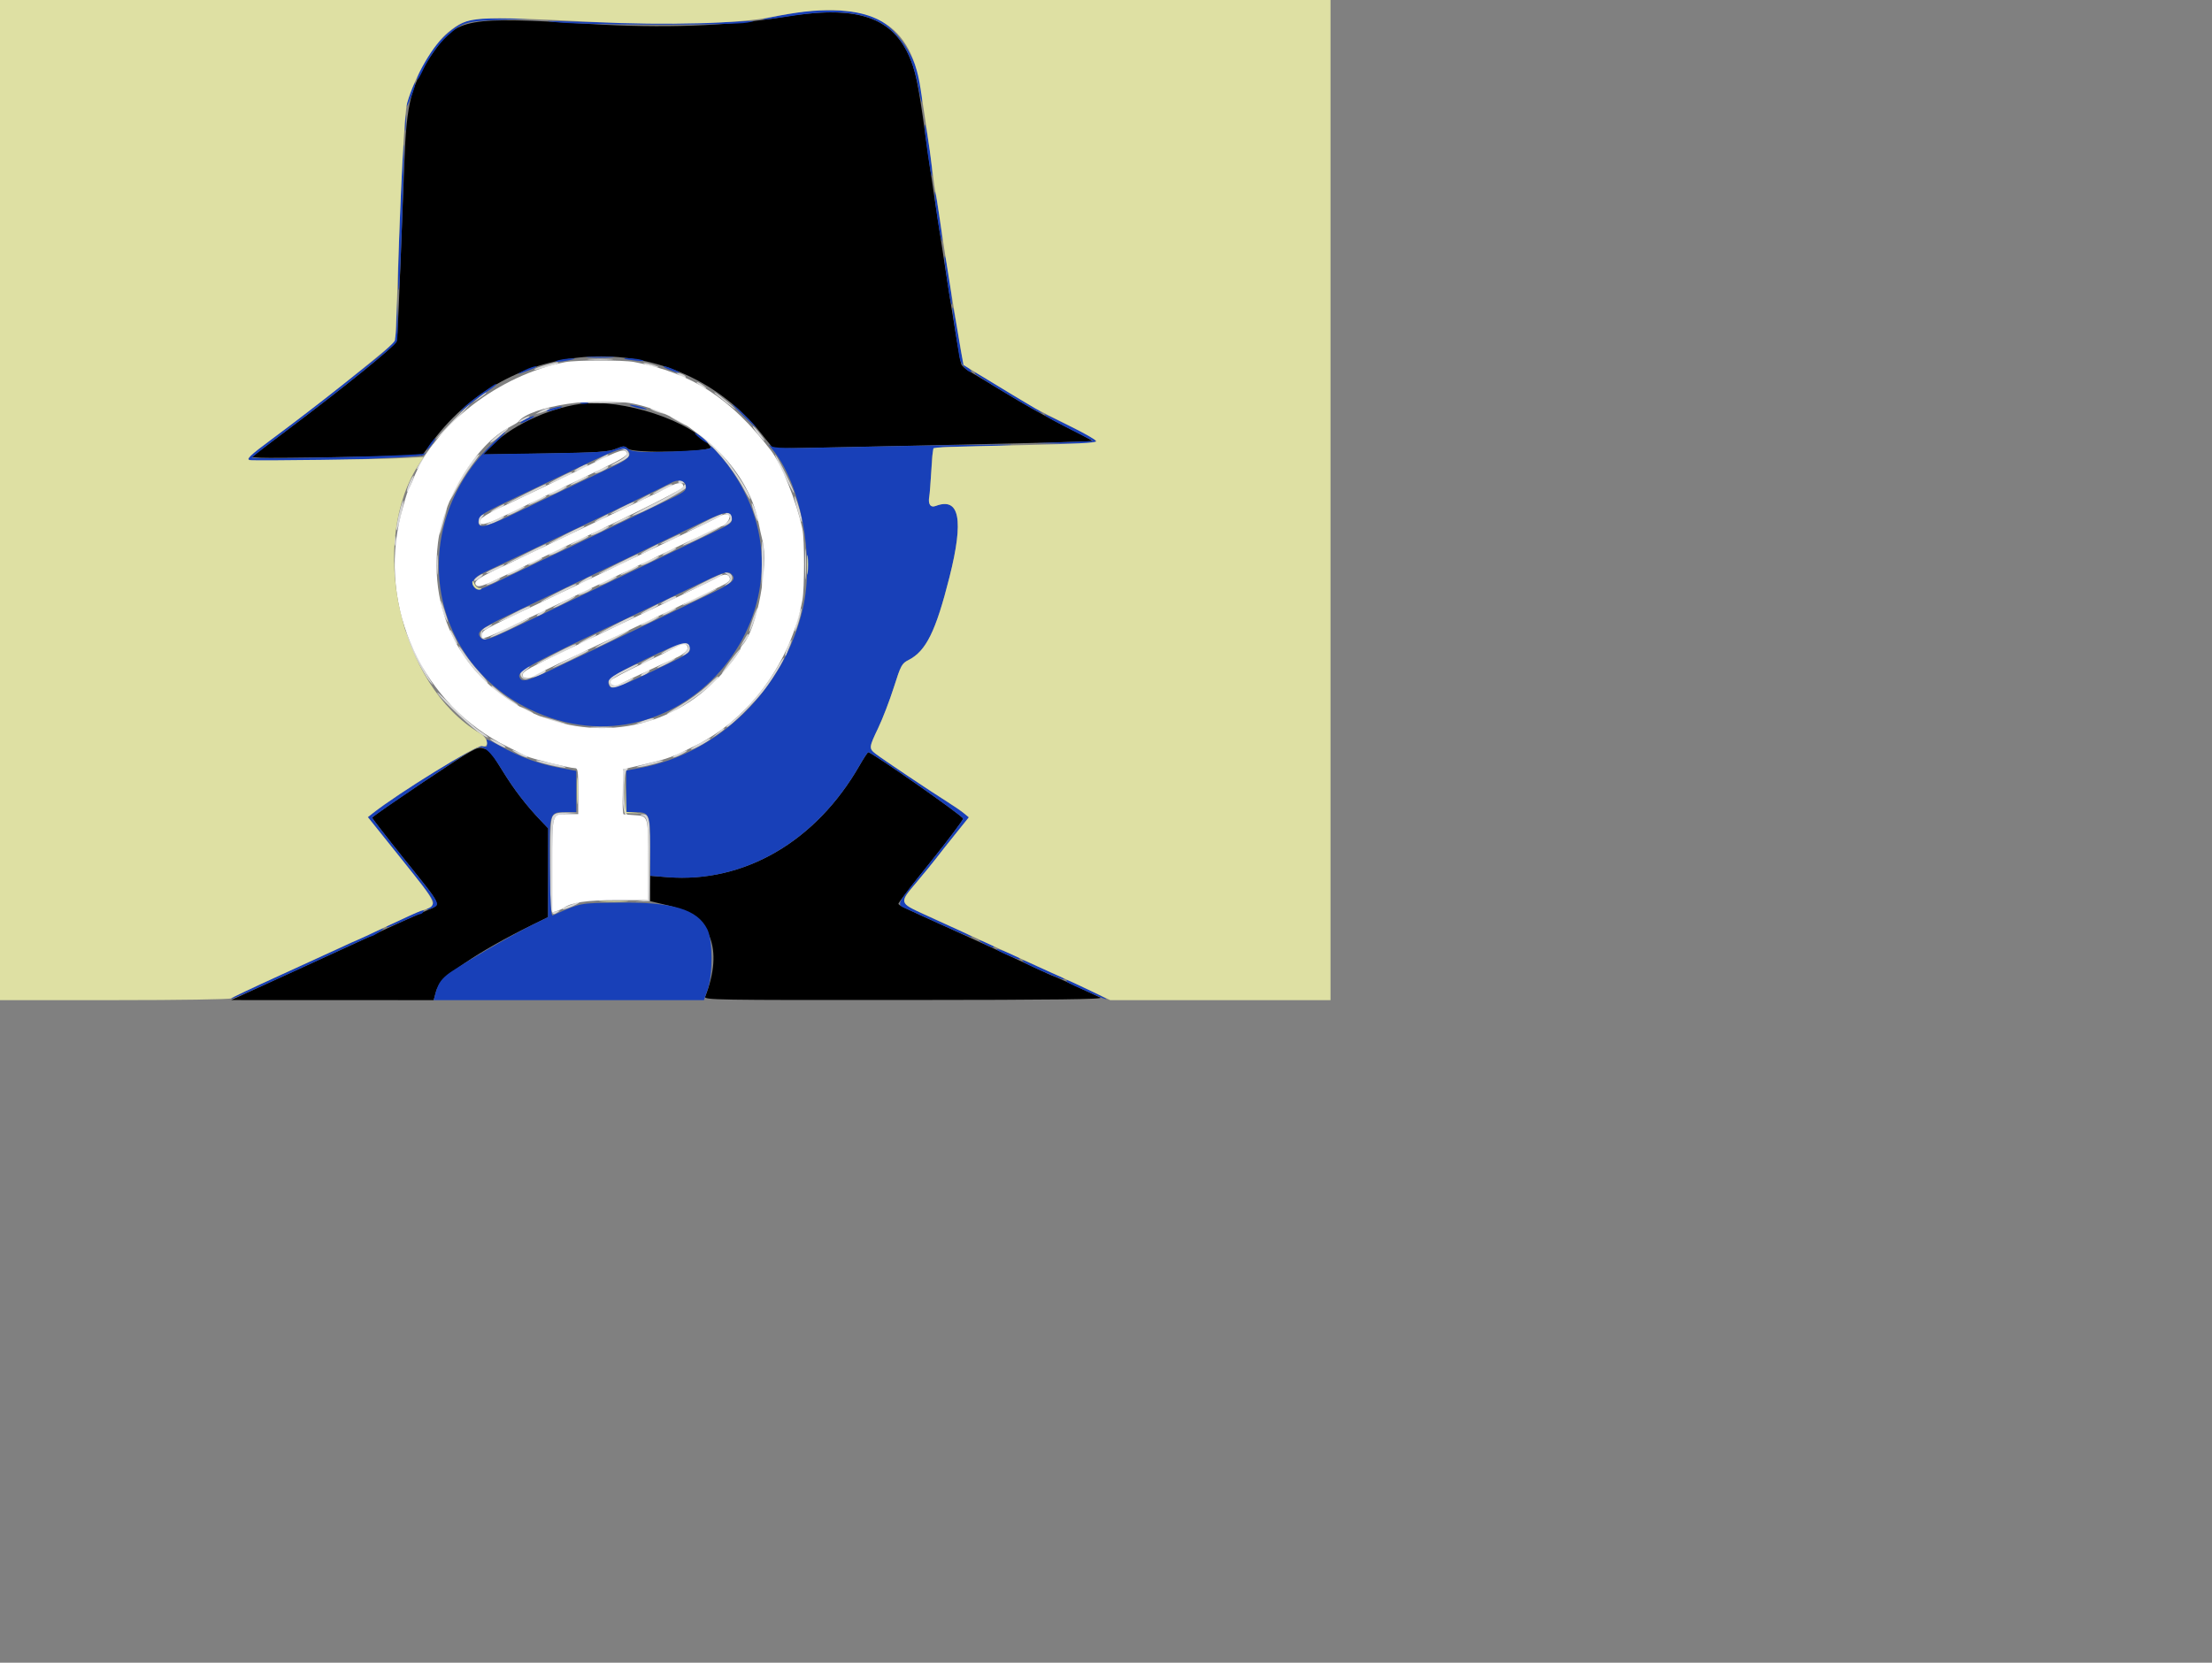 <svg id="svg" version="1.1" width="665" height="500" xmlns="http://www.w3.org/2000/svg" xmlns:xlink="http://www.w3.org/1999/xlink" style="display: block;"><rect width="100%" height="100%" fill="#808080" stroke="none"/><g id="svgg"><path id="path0" d="M235.188 5.129 C 218.667 7.865,199.229 8.556,177.143 7.190 C 140.548 4.927,137.288 5.510,130.377 15.556 C 123.543 25.488,122.243 30.439,121.542 49.195 C 119.877 93.792,119.539 101.456,119.183 102.671 C 118.777 104.055,103.934 116.096,86.048 129.550 L 75.555 137.444 78.229 137.651 C 79.699 137.764,91.242 137.665,103.879 137.431 L 126.856 137.003 129.983 132.797 C 154.601 99.691,203.243 98.454,228.784 130.285 L 232.481 134.893 250.526 134.528 C 295.905 133.608,328.131 132.821,328.325 132.628 C 328.441 132.511,325.825 131.061,322.511 129.405 C 315.386 125.844,308.872 122.193,299.941 116.755 C 296.353 114.570,292.509 112.268,291.400 111.639 C 290.290 111.011,289.214 110.063,289.007 109.534 C 288.323 107.779,281.166 62.111,278.175 40.410 C 276.048 24.984,275.167 20.808,273.117 16.426 C 267.642 4.726,256.913 1.530,235.188 5.129 M174.436 121.464 C 164.286 122.920,152.966 128.414,147.068 134.748 L 145.263 136.685 163.910 136.365 C 179.748 136.094,182.942 135.888,185.114 134.999 C 187.495 134.024,187.749 134.021,188.771 134.946 C 190.432 136.449,214.724 135.934,213.666 134.418 C 208.278 126.697,186.982 119.665,174.436 121.464 M127.589 234.954 C 118.949 240.713,111.880 245.624,111.881 245.870 C 111.881 246.115,116.337 251.865,121.782 258.647 C 133.124 272.771,132.700 271.834,128.571 273.674 C 120.155 277.425,118.462 278.194,113.985 280.302 C 111.338 281.549,107.955 283.120,106.466 283.794 C 104.977 284.468,96.045 288.555,86.617 292.875 L 69.474 300.730 99.922 300.741 L 130.370 300.752 131.135 298.019 C 132.288 293.902,143.305 286.321,160.132 278.067 L 164.776 275.789 164.794 262.449 L 164.812 249.108 162.623 246.810 C 158.072 242.032,154.542 237.428,150.956 231.593 C 148.919 228.277,147.208 225.564,147.156 225.564 C 147.103 225.564,146.213 225.321,145.179 225.025 C 143.408 224.517,142.379 225.097,127.589 234.954 M258.379 230.226 C 245.296 253.036,223.817 265.540,200.752 263.772 L 195.489 263.368 195.489 267.181 L 195.489 270.994 201.036 272.319 C 213.637 275.329,217.628 285.285,212.011 299.699 C 211.622 300.698,214.710 300.750,271.966 300.711 C 317.792 300.680,331.969 300.505,330.827 299.982 C 330.000 299.603,326.552 297.998,323.165 296.414 C 319.777 294.830,316.890 293.534,316.747 293.534 C 316.605 293.534,313.963 292.345,310.876 290.893 C 300.254 285.895,295.613 283.753,285.714 279.279 C 270.718 272.502,270.126 272.215,270.100 271.726 C 270.086 271.475,274.442 265.824,279.779 259.167 C 285.116 252.510,289.514 246.660,289.553 246.167 C 289.611 245.442,262.301 226.321,261.030 226.197 C 260.853 226.180,259.659 227.992,258.379 230.226 " stroke="none" fill="#000000" fill-rule="evenodd"></path><path id="path1" d="M177.293 108.113 C 179.030 108.234,181.872 108.234,183.609 108.113 C 185.346 107.991,183.925 107.892,180.451 107.892 C 176.977 107.892,175.556 107.991,177.293 108.113 M164.009 109.779 C 162.410 110.218,160.921 110.769,160.701 111.003 C 160.481 111.236,160.842 111.275,161.504 111.088 C 162.165 110.901,163.857 110.451,165.263 110.088 C 166.669 109.725,167.820 109.302,167.820 109.150 C 167.820 108.777,167.406 108.845,164.009 109.779 M193.684 109.396 C 194.180 109.694,195.534 110.105,196.692 110.310 C 198.112 110.561,198.406 110.515,197.594 110.168 C 195.734 109.371,192.616 108.756,193.684 109.396 M204.175 112.812 C 205.468 113.778,206.569 113.979,206.060 113.155 C 205.880 112.864,205.120 112.472,204.370 112.283 C 203.056 111.952,203.049 111.970,204.175 112.812 M209.925 115.518 C 212.011 116.934,213.199 117.346,211.729 116.144 C 210.902 115.467,209.955 114.912,209.624 114.910 C 209.293 114.908,209.429 115.181,209.925 115.518 M144.060 119.451 L 142.256 121.002 144.211 119.708 C 145.286 118.996,146.165 118.297,146.165 118.155 C 146.165 117.704,145.911 117.861,144.060 119.451 M214.737 118.047 C 214.737 118.175,216.564 119.699,218.797 121.434 C 221.041 123.177,221.781 123.604,220.451 122.388 C 217.905 120.062,214.737 117.654,214.737 118.047 M172.504 120.794 C 171.937 121.019,175.539 121.203,180.509 121.203 C 185.479 121.203,188.920 121.027,188.156 120.812 C 186.303 120.290,173.809 120.276,172.504 120.794 M136.472 126.183 C 133.988 128.737,131.567 131.367,131.091 132.026 C 130.615 132.686,132.714 130.663,135.756 127.531 C 138.798 124.400,141.219 121.771,141.137 121.689 C 141.056 121.607,138.956 123.629,136.472 126.183 M162.406 123.655 L 160.902 124.561 162.406 124.163 C 164.589 123.584,166.019 122.742,164.812 122.746 C 164.316 122.748,163.233 123.157,162.406 123.655 M196.090 123.254 C 196.586 123.535,197.669 123.944,198.496 124.163 L 200.000 124.561 198.496 123.655 C 197.669 123.157,196.586 122.748,196.090 122.746 C 195.288 122.744,195.288 122.800,196.090 123.254 M156.992 126.015 C 156.165 126.488,155.759 126.875,156.090 126.875 C 156.421 126.875,157.368 126.488,158.195 126.015 C 159.023 125.542,159.429 125.155,159.098 125.155 C 158.767 125.155,157.820 125.542,156.992 126.015 M201.554 125.309 C 202.697 126.205,206.316 128.143,206.316 127.860 C 206.316 127.407,202.595 125.118,201.855 125.115 C 201.551 125.114,201.416 125.201,201.554 125.309 M208.421 129.412 C 214.665 134.191,219.977 140.363,223.548 146.988 C 224.642 149.017,225.543 150.428,225.550 150.125 C 225.601 148.093,218.583 137.777,214.747 134.244 C 212.271 131.964,208.486 128.940,207.519 128.470 C 207.023 128.228,207.429 128.653,208.421 129.412 M227.299 129.828 C 227.968 130.767,228.996 131.917,229.584 132.384 C 230.173 132.851,229.756 132.083,228.660 130.677 C 226.427 127.814,225.416 127.183,227.299 129.828 M149.884 130.655 C 148.500 131.718,147.368 132.814,147.368 133.091 C 147.368 133.367,148.586 132.576,150.075 131.331 C 152.591 129.228,153.079 128.722,152.591 128.722 C 152.485 128.722,151.267 129.592,149.884 130.655 M127.542 137.179 C 126.136 139.184,125.107 140.946,125.256 141.095 C 125.405 141.244,126.445 139.942,127.566 138.202 C 128.688 136.462,129.827 134.699,130.096 134.286 C 130.366 133.872,130.477 133.534,130.343 133.534 C 130.209 133.534,128.948 135.174,127.542 137.179 M187.167 135.142 C 189.336 135.716,188.861 137.125,185.996 138.617 C 184.435 139.430,183.374 140.107,183.639 140.122 C 184.210 140.156,187.657 138.445,188.709 137.606 C 189.712 136.806,188.581 134.713,187.197 134.807 C 186.261 134.870,186.258 134.901,187.167 135.142 M235.358 142.052 C 237.084 145.578,238.587 148.375,238.698 148.266 C 238.995 147.974,234.294 138.252,233.175 136.842 C 232.650 136.180,233.633 138.525,235.358 142.052 M143.439 137.002 C 141.722 138.223,135.817 147.675,135.084 150.376 C 134.859 151.203,135.735 149.923,137.030 147.532 C 138.325 145.140,140.513 141.689,141.892 139.863 C 144.404 136.536,144.598 136.178,143.439 137.002 M180.451 137.744 C 179.293 138.378,178.562 138.908,178.827 138.922 C 179.464 138.956,182.857 137.191,182.857 136.827 C 182.857 136.433,182.822 136.446,180.451 137.744 M174.286 140.494 C 173.376 140.988,172.632 141.504,172.632 141.642 C 172.632 142.074,176.226 140.661,176.578 140.091 C 177.061 139.309,176.187 139.463,174.286 140.494 M180.510 141.085 C 179.385 141.574,178.616 142.124,178.800 142.309 C 179.147 142.656,182.857 140.943,182.857 140.436 C 182.857 140.063,182.885 140.055,180.510 141.085 M167.820 143.759 C 166.000 144.721,164.707 145.520,164.946 145.536 C 165.509 145.572,172.030 142.488,172.030 142.185 C 172.030 141.693,171.004 142.077,167.820 143.759 M123.008 145.356 C 122.503 146.564,122.221 147.684,122.381 147.845 C 122.634 148.098,123.063 147.175,124.209 143.910 C 124.820 142.172,123.851 143.337,123.008 145.356 M173.684 144.402 C 172.444 145.057,171.429 145.727,171.429 145.891 C 171.429 146.159,176.180 143.939,176.792 143.385 C 177.484 142.758,175.677 143.350,173.684 144.402 M203.910 144.962 C 203.910 145.293,204.248 145.496,204.662 145.414 C 207.856 144.775,204.329 147.605,198.059 150.713 C 190.940 154.242,188.147 155.891,191.360 154.670 C 195.605 153.056,206.316 147.263,206.316 146.581 C 206.316 145.719,205.139 144.361,204.391 144.361 C 204.126 144.361,203.910 144.632,203.910 144.962 M157.844 148.529 C 154.564 150.160,152.043 151.513,152.243 151.537 C 152.808 151.602,164.211 146.194,164.211 145.860 C 164.211 145.376,164.054 145.442,157.844 148.529 M198.496 147.068 C 197.008 147.865,195.970 148.529,196.191 148.544 C 196.859 148.590,202.105 146.232,202.105 145.886 C 202.105 145.312,201.255 145.591,198.496 147.068 M167.279 147.392 C 165.824 148.053,164.782 148.742,164.964 148.924 C 165.147 149.107,166.608 148.573,168.212 147.739 C 171.688 145.930,171.035 145.688,167.279 147.392 M193.083 149.774 C 191.925 150.408,191.194 150.938,191.458 150.952 C 192.096 150.986,195.489 149.222,195.489 148.857 C 195.489 148.463,195.454 148.476,193.083 149.774 M161.053 150.417 C 159.812 151.072,158.797 151.742,158.797 151.906 C 158.797 152.174,163.548 149.954,164.160 149.400 C 164.853 148.773,163.046 149.365,161.053 150.417 M238.839 149.294 C 238.763 150.053,240.573 156.564,240.963 156.933 C 241.172 157.131,241.142 156.356,240.896 155.210 C 240.408 152.931,238.907 148.617,238.839 149.294 M120.436 152.628 C 119.569 155.600,118.849 159.780,119.271 159.396 C 119.709 158.997,121.592 150.865,121.311 150.584 C 121.192 150.465,120.798 151.385,120.436 152.628 M186.466 152.782 C 184.647 153.743,183.338 154.542,183.559 154.558 C 184.096 154.596,188.939 152.415,190.075 151.624 C 191.864 150.378,189.705 151.071,186.466 152.782 M226.602 153.878 C 227.146 155.579,227.703 156.858,227.840 156.721 C 228.165 156.397,226.773 152.044,226.117 151.333 C 225.840 151.032,226.058 152.178,226.602 153.878 M149.173 152.782 C 148.015 153.416,147.284 153.946,147.549 153.960 C 148.186 153.993,151.579 152.229,151.579 151.864 C 151.579 151.471,151.544 151.484,149.173 152.782 M133.324 154.999 C 132.810 156.591,132.240 158.977,132.057 160.301 C 131.874 161.624,132.377 160.406,133.175 157.594 C 134.744 152.067,134.846 150.278,133.324 154.999 M154.714 153.491 C 153.296 154.179,152.254 154.861,152.400 155.006 C 152.545 155.152,153.976 154.588,155.580 153.754 C 159.083 151.931,158.374 151.716,154.714 153.491 M218.674 154.833 C 219.817 155.669,219.817 155.700,218.639 157.026 L 217.444 158.371 218.797 157.660 C 220.358 156.841,220.595 154.886,219.199 154.350 C 217.638 153.751,217.442 153.932,218.674 154.833 M144.511 154.985 C 143.617 155.346,143.508 157.367,144.354 157.890 C 144.696 158.102,144.795 157.858,144.587 157.317 C 144.389 156.799,144.560 155.973,144.969 155.481 C 145.751 154.538,145.715 154.499,144.511 154.985 M180.451 155.789 C 179.293 156.423,178.562 156.953,178.827 156.967 C 179.464 157.001,182.857 155.237,182.857 154.872 C 182.857 154.478,182.822 154.492,180.451 155.789 M211.128 157.293 C 208.316 158.749,206.209 159.953,206.447 159.970 C 206.910 160.002,216.560 155.370,217.050 154.880 C 217.898 154.032,215.693 154.930,211.128 157.293 M148.722 156.409 C 147.316 157.034,146.165 157.677,146.165 157.839 C 146.165 158.232,150.521 156.428,151.248 155.734 C 152.017 154.999,151.709 155.081,148.722 156.409 M186.316 156.432 C 185.075 157.087,184.060 157.757,184.060 157.921 C 184.060 158.189,188.811 155.969,189.424 155.415 C 190.116 154.788,188.309 155.380,186.316 156.432 M169.624 160.902 C 166.812 162.358,164.694 163.562,164.918 163.579 C 165.379 163.613,175.034 159.001,175.522 158.513 C 176.394 157.641,174.237 158.515,169.624 160.902 M179.910 159.422 C 178.455 160.083,177.414 160.772,177.596 160.954 C 177.778 161.137,179.240 160.603,180.843 159.769 C 184.319 157.960,183.667 157.718,179.910 159.422 M210.609 160.988 C 207.512 162.466,205.116 163.812,205.283 163.980 C 205.451 164.148,208.256 162.929,211.516 161.271 C 218.856 157.539,218.241 157.347,210.609 160.988 M118.648 162.707 C 118.655 164.030,118.778 164.501,118.922 163.752 C 119.066 163.004,119.060 161.921,118.910 161.346 C 118.759 160.771,118.641 161.383,118.648 162.707 M201.203 162.066 C 199.549 162.862,198.376 163.535,198.597 163.562 C 199.231 163.637,204.511 161.282,204.511 160.924 C 204.511 160.469,204.533 160.462,201.203 162.066 M173.684 162.447 C 172.444 163.102,171.429 163.772,171.429 163.936 C 171.429 164.204,176.180 161.984,176.792 161.430 C 177.484 160.803,175.677 161.395,173.684 162.447 M228.872 169.990 C 228.872 174.463,229.048 177.497,229.263 176.731 C 229.785 174.874,229.798 164.182,229.281 162.883 C 229.056 162.318,228.872 165.517,228.872 169.990 M242.036 169.624 C 242.036 173.759,242.132 175.451,242.250 173.383 C 242.367 171.316,242.367 167.932,242.250 165.865 C 242.132 163.797,242.036 165.489,242.036 169.624 M157.844 166.574 C 154.564 168.205,152.043 169.559,152.243 169.582 C 152.808 169.648,164.211 164.239,164.211 163.905 C 164.211 163.421,164.054 163.487,157.844 166.574 M194.887 165.113 C 193.398 165.910,192.394 166.574,192.656 166.589 C 193.294 166.626,197.895 164.262,197.895 163.898 C 197.895 163.499,197.920 163.489,194.887 165.113 M167.281 165.469 C 165.827 166.114,164.785 166.790,164.966 166.971 C 165.148 167.153,166.608 166.618,168.212 165.784 C 171.654 163.993,171.060 163.792,167.281 165.469 M200.752 165.758 C 198.420 167.023,198.684 167.459,201.053 166.255 C 203.320 165.102,203.721 164.803,202.957 164.836 C 202.654 164.849,201.662 165.264,200.752 165.758 M131.334 169.925 C 131.336 172.571,131.442 173.579,131.569 172.165 C 131.696 170.750,131.694 168.584,131.565 167.353 C 131.436 166.121,131.332 167.278,131.334 169.925 M185.513 169.582 C 182.233 171.213,179.744 172.566,179.983 172.589 C 180.600 172.649,191.880 167.265,191.880 166.910 C 191.880 166.429,191.718 166.497,185.513 169.582 M194.950 168.476 C 193.496 169.121,192.454 169.798,192.635 169.979 C 192.817 170.160,194.277 169.626,195.881 168.791 C 199.323 167.000,198.730 166.799,194.950 168.476 M118.034 169.624 C 118.034 170.782,118.158 171.256,118.309 170.677 C 118.461 170.098,118.461 169.150,118.309 168.571 C 118.158 167.992,118.034 168.466,118.034 169.624 M160.451 168.765 C 158.119 170.030,158.383 170.467,160.752 169.262 C 163.019 168.109,163.421 167.810,162.657 167.844 C 162.353 167.857,161.361 168.272,160.451 168.765 M148.722 170.845 C 147.316 171.470,146.165 172.131,146.165 172.314 C 146.165 172.747,150.502 170.938,151.248 170.194 C 152.008 169.437,151.732 169.508,148.722 170.845 M154.683 171.526 C 153.247 172.185,152.206 172.857,152.368 173.020 C 152.531 173.183,153.976 172.633,155.580 171.799 C 159.035 170.001,158.414 169.812,154.683 171.526 M188.722 171.470 C 187.481 172.124,186.466 172.795,186.466 172.959 C 186.466 173.227,191.217 171.007,191.830 170.452 C 192.522 169.826,190.715 170.417,188.722 171.470 M218.496 172.680 C 219.075 173.017,219.549 173.588,219.549 173.949 C 219.549 174.309,219.075 174.987,218.496 175.456 C 217.546 176.224,217.576 176.243,218.797 175.651 C 220.356 174.895,220.599 172.932,219.199 172.395 C 217.731 171.832,217.324 171.997,218.496 172.680 M143.424 173.485 C 142.783 173.954,142.392 174.472,142.557 174.636 C 142.722 174.800,143.496 174.416,144.277 173.783 C 145.911 172.459,145.178 172.202,143.424 173.485 M210.526 175.639 C 207.383 177.260,205.006 178.599,205.242 178.616 C 205.699 178.648,216.568 173.407,217.056 172.919 C 217.918 172.057,215.606 173.020,210.526 175.639 M175.338 174.477 C 174.346 175.113,173.750 175.634,174.015 175.636 C 174.677 175.640,178.045 173.871,178.045 173.518 C 178.045 172.996,177.162 173.309,175.338 174.477 M182.318 174.491 C 180.864 175.136,179.823 175.813,180.004 175.994 C 180.185 176.175,181.646 175.641,183.249 174.806 C 186.692 173.015,186.098 172.814,182.318 174.491 M148.120 174.731 C 147.045 175.199,146.165 175.724,146.165 175.898 C 146.165 176.270,149.212 175.032,150.045 174.322 C 150.835 173.649,150.397 173.742,148.120 174.731 M167.218 178.346 C 164.406 179.801,162.311 181.006,162.563 181.022 C 163.027 181.053,172.674 176.399,173.166 175.907 C 173.989 175.084,171.732 176.009,167.218 178.346 M175.489 177.788 C 174.579 178.281,173.835 178.806,173.835 178.954 C 173.835 179.289,176.941 177.989,177.714 177.329 C 178.657 176.526,177.300 176.805,175.489 177.788 M210.001 179.326 C 207.231 180.635,205.093 181.835,205.251 181.992 C 205.408 182.150,207.945 181.070,210.889 179.594 C 217.503 176.275,216.864 176.082,210.001 179.326 M169.023 181.053 C 167.203 182.014,165.985 182.800,166.316 182.800 C 166.647 182.800,168.406 182.014,170.226 181.053 C 172.045 180.091,173.263 179.305,172.932 179.305 C 172.602 179.305,170.842 180.091,169.023 181.053 M200.301 180.451 C 199.143 181.085,198.407 181.615,198.666 181.629 C 199.409 181.669,203.308 179.947,203.308 179.580 C 203.308 179.016,202.489 179.253,200.301 180.451 M119.442 181.955 C 119.892 185.231,121.019 189.310,121.270 188.571 C 121.383 188.241,120.943 186.075,120.293 183.759 C 119.585 181.235,119.244 180.512,119.442 181.955 M132.669 181.943 C 132.872 183.259,133.410 185.019,133.864 185.852 C 134.996 187.933,134.922 187.372,133.509 183.158 C 132.534 180.251,132.371 180.014,132.669 181.943 M194.887 183.158 C 193.398 183.955,192.394 184.620,192.656 184.634 C 193.294 184.671,197.895 182.307,197.895 181.943 C 197.895 181.544,197.920 181.534,194.887 183.158 M153.985 184.662 C 151.504 185.952,149.639 187.022,149.840 187.038 C 150.414 187.084,159.398 182.855,159.398 182.538 C 159.398 181.972,158.410 182.360,153.985 184.662 M226.355 186.004 C 225.633 188.066,225.133 189.845,225.244 189.956 C 225.549 190.261,228.041 183.372,227.842 182.774 C 227.747 182.488,227.078 183.942,226.355 186.004 M200.752 183.803 C 198.420 185.068,198.684 185.505,201.053 184.300 C 203.320 183.147,203.721 182.848,202.957 182.881 C 202.654 182.894,201.662 183.309,200.752 183.803 M239.719 186.185 C 239.173 188.065,238.838 189.715,238.975 189.852 C 239.112 189.989,239.663 188.555,240.201 186.667 C 240.738 184.778,241.073 183.128,240.945 183.000 C 240.817 182.872,240.266 184.306,239.719 186.185 M162.070 184.342 C 161.428 184.827,161.189 185.234,161.539 185.244 C 161.889 185.255,162.702 184.866,163.344 184.380 C 163.986 183.894,164.225 183.488,163.874 183.478 C 163.524 183.467,162.712 183.856,162.070 184.342 M184.662 187.970 C 181.850 189.425,179.714 190.630,179.917 190.646 C 180.476 190.692,190.677 185.846,190.677 185.535 C 190.677 184.974,189.638 185.394,184.662 187.970 M194.984 186.563 C 193.548 187.222,192.506 187.895,192.669 188.058 C 192.832 188.220,194.277 187.671,195.881 186.836 C 199.336 185.039,198.715 184.850,194.984 186.563 M152.932 188.599 C 147.045 191.387,145.165 192.843,150.526 190.462 C 154.849 188.543,159.830 185.916,159.098 185.942 C 158.767 185.954,155.992 187.150,152.932 188.599 M145.978 188.634 C 144.065 189.671,143.897 192.100,145.726 192.263 C 146.472 192.330,146.517 192.274,145.876 192.075 C 144.944 191.786,144.564 189.474,145.449 189.474 C 145.717 189.474,146.461 189.076,147.103 188.591 C 148.608 187.453,148.123 187.471,145.978 188.634 M121.812 190.827 C 122.584 193.513,127.541 203.048,129.081 204.812 C 130.295 206.202,130.440 206.271,129.711 205.113 C 127.386 201.416,123.995 194.945,123.014 192.331 C 121.915 189.403,121.114 188.401,121.812 190.827 M135.338 189.704 C 135.338 190.350,137.128 193.684,137.475 193.684 C 137.640 193.684,137.328 192.805,136.781 191.729 C 135.665 189.534,135.338 189.076,135.338 189.704 M183.459 192.180 C 180.647 193.636,178.617 194.827,178.947 194.827 C 179.278 194.827,181.850 193.636,184.662 192.180 C 187.474 190.725,189.504 189.534,189.173 189.534 C 188.842 189.534,186.271 190.725,183.459 192.180 M176.241 192.180 C 174.752 192.978,173.748 193.642,174.009 193.657 C 174.648 193.694,179.248 191.330,179.248 190.965 C 179.248 190.567,179.273 190.557,176.241 192.180 M223.545 192.632 L 222.469 194.586 223.716 193.166 C 224.793 191.940,225.338 190.677,224.791 190.677 C 224.697 190.677,224.136 191.556,223.545 192.632 M236.692 194.679 C 236.187 195.888,235.913 197.015,236.082 197.185 C 236.252 197.355,236.391 197.346,236.391 197.166 C 236.391 196.986,236.801 195.858,237.301 194.660 C 237.802 193.462,238.076 192.481,237.911 192.481 C 237.745 192.481,237.197 193.470,236.692 194.679 M201.504 194.887 C 197.337 197.088,198.061 197.237,202.459 195.083 C 206.268 193.218,208.089 193.778,205.971 196.164 C 204.815 197.465,204.815 197.467,206.165 196.758 C 207.726 195.939,207.964 193.984,206.567 193.448 C 205.225 192.933,205.178 192.946,201.504 194.887 M166.617 196.692 C 163.474 198.312,161.086 199.652,161.312 199.669 C 161.865 199.710,173.233 194.236,173.233 193.928 C 173.233 193.392,172.095 193.867,166.617 196.692 M138.589 195.940 C 139.803 198.235,146.234 205.846,146.628 205.453 C 146.804 205.276,145.729 203.827,144.239 202.234 C 142.748 200.640,140.776 198.200,139.857 196.811 C 137.956 193.939,137.286 193.479,138.589 195.940 M219.425 198.868 C 217.868 200.979,216.785 202.699,217.019 202.689 C 217.545 202.668,222.785 195.509,222.478 195.230 C 222.356 195.120,220.982 196.756,219.425 198.868 M170.827 198.195 C 168.015 199.651,165.897 200.855,166.121 200.872 C 166.582 200.906,176.237 196.294,176.725 195.807 C 177.597 194.934,175.440 195.808,170.827 198.195 M194.286 198.496 C 193.128 199.130,192.397 199.660,192.661 199.674 C 193.299 199.707,196.692 197.943,196.692 197.579 C 196.692 197.185,196.657 197.198,194.286 198.496 M199.699 199.398 C 198.211 200.196,197.263 200.848,197.594 200.848 C 197.925 200.848,199.414 200.196,200.902 199.398 C 202.391 198.601,203.338 197.949,203.008 197.949 C 202.677 197.949,201.188 198.601,199.699 199.398 M233.638 200.752 C 230.135 206.765,223.553 214.512,219.585 217.290 C 218.778 217.856,218.266 218.466,218.447 218.647 C 218.961 219.161,227.555 210.601,230.224 206.917 C 232.874 203.260,236.073 197.895,235.603 197.895 C 235.438 197.895,234.553 199.180,233.638 200.752 M186.917 201.842 C 182.822 203.944,182.559 204.238,183.222 205.966 C 183.723 207.270,185.081 207.121,188.271 205.414 C 191.640 203.609,191.009 203.465,187.325 205.196 C 185.411 206.096,184.398 206.293,183.955 205.850 C 182.957 204.852,183.897 203.962,188.032 201.987 C 191.605 200.280,192.544 199.656,191.429 199.729 C 191.180 199.745,189.150 200.696,186.917 201.842 M157.343 201.092 C 155.814 202.210,156.342 204.187,158.202 204.309 C 159.530 204.396,159.546 204.375,158.346 204.117 C 157.602 203.957,156.992 203.472,156.992 203.039 C 156.992 202.606,157.602 201.827,158.346 201.308 C 159.090 200.789,159.413 200.350,159.062 200.332 C 158.712 200.315,157.938 200.657,157.343 201.092 M161.654 202.449 C 160.744 202.943,160.000 203.459,160.000 203.597 C 160.000 204.029,163.594 202.616,163.946 202.046 C 164.430 201.264,163.555 201.418,161.654 202.449 M193.348 202.387 C 192.706 202.873,192.467 203.279,192.817 203.289 C 193.168 203.300,193.980 202.911,194.622 202.425 C 195.264 201.939,195.503 201.533,195.153 201.523 C 194.802 201.512,193.990 201.901,193.348 202.387 M212.410 206.366 C 210.634 208.022,207.120 210.583,204.603 212.057 C 202.085 213.531,200.257 214.737,200.541 214.737 C 202.410 214.737,215.940 205.118,215.940 203.790 C 215.940 203.079,215.912 203.100,212.410 206.366 M147.927 206.619 C 148.814 208.032,155.789 212.907,155.789 212.115 C 155.789 211.957,154.789 211.209,153.566 210.453 C 152.343 209.698,150.405 208.256,149.258 207.249 C 147.938 206.090,147.450 205.859,147.927 206.619 M131.605 208.548 C 133.362 211.015,142.520 219.547,144.903 220.936 C 147.714 222.575,147.139 221.602,144.211 219.764 C 142.805 218.881,139.091 215.573,135.959 212.412 C 132.827 209.251,130.868 207.512,131.605 208.548 M156.391 212.626 C 156.391 213.037,160.074 214.863,160.349 214.588 C 160.480 214.458,159.642 213.901,158.489 213.351 C 157.335 212.800,156.391 212.474,156.391 212.626 M163.929 216.214 C 164.932 216.668,166.826 217.201,168.139 217.399 L 170.526 217.760 168.009 216.925 C 166.625 216.466,164.730 215.932,163.799 215.739 L 162.105 215.388 163.929 216.214 M193.083 216.883 L 190.977 217.734 193.083 217.369 C 195.469 216.956,197.673 215.956,196.090 216.004 C 195.594 216.019,194.241 216.414,193.083 216.883 M178.214 218.789 C 179.795 218.913,182.231 218.912,183.627 218.785 C 185.023 218.659,183.729 218.558,180.752 218.559 C 177.774 218.561,176.632 218.664,178.214 218.789 M215.639 220.504 L 213.835 222.054 215.789 220.761 C 216.865 220.049,217.744 219.350,217.744 219.207 C 217.744 218.757,217.490 218.914,215.639 220.504 M147.368 222.194 C 147.368 222.701,151.645 225.097,151.970 224.772 C 152.150 224.592,151.188 223.879,149.833 223.188 C 148.477 222.496,147.368 222.049,147.368 222.194 M210.317 223.528 C 208.713 224.363,207.542 225.186,207.714 225.358 C 208.021 225.665,213.534 222.673,213.534 222.198 C 213.534 221.854,213.542 221.850,210.317 223.528 M155.997 226.837 C 157.268 227.508,158.448 227.918,158.618 227.748 C 158.912 227.454,154.857 225.535,154.062 225.590 C 153.854 225.605,154.725 226.166,155.997 226.837 M203.990 226.546 C 202.877 227.031,202.107 227.570,202.279 227.743 C 202.452 227.916,203.634 227.508,204.906 226.837 C 207.572 225.430,206.979 225.242,203.990 226.546 M161.203 228.742 C 161.203 229.192,169.631 231.171,169.995 230.807 C 170.167 230.635,168.874 230.186,167.120 229.810 C 165.366 229.433,163.317 228.972,162.567 228.783 C 161.817 228.595,161.203 228.577,161.203 228.742 M193.985 229.825 C 191.268 230.547,190.628 230.847,192.180 230.671 C 194.699 230.386,200.663 228.685,199.098 228.698 C 198.602 228.702,196.301 229.209,193.985 229.825 M187.469 231.378 C 186.458 232.389,187.042 244.673,188.120 245.084 C 188.964 245.405,189.024 245.335,188.421 244.727 C 187.410 243.709,187.385 232.706,188.391 231.699 C 188.823 231.267,188.863 230.977,188.491 230.977 C 188.149 230.977,187.689 231.158,187.469 231.378 M166.359 245.156 C 165.552 245.962,165.414 248.211,165.414 260.494 C 165.414 275.396,165.496 275.864,167.820 274.237 C 168.526 273.743,168.428 273.688,167.368 273.986 L 166.015 274.367 166.015 260.265 C 166.015 244.316,165.802 245.004,170.845 244.659 L 174.135 244.433 170.720 244.322 C 168.300 244.243,167.028 244.486,166.359 245.156 M193.083 245.250 C 194.739 245.881,194.869 246.854,194.878 258.759 L 194.887 270.600 192.932 270.867 L 190.977 271.134 193.083 271.056 L 195.188 270.977 195.351 258.724 C 195.518 246.152,195.298 244.756,193.159 244.860 C 192.338 244.899,192.326 244.962,193.083 245.250 M172.632 271.713 C 172.135 271.900,171.083 272.292,170.293 272.584 C 169.502 272.877,168.989 273.250,169.152 273.413 C 169.315 273.576,170.639 273.181,172.093 272.536 C 174.471 271.481,174.871 270.870,172.632 271.713 " stroke="none" fill="#d6d6d6" fill-rule="evenodd"></path><path id="path2" d="M169.925 108.892 C 150.030 112.786,130.646 127.738,124.177 144.180 C 123.683 145.438,123.018 146.930,122.700 147.497 C 122.382 148.064,121.386 151.447,120.487 155.016 C 113.489 182.768,127.115 212.151,152.782 224.661 C 155.263 225.870,157.753 227.103,158.315 227.400 C 159.618 228.090,171.246 230.977,172.721 230.977 C 173.740 230.977,173.835 231.564,173.835 237.895 L 173.835 244.812 170.647 244.812 C 165.890 244.812,166.015 244.392,166.015 260.311 L 166.015 274.367 167.368 273.952 C 168.113 273.724,168.992 273.338,169.323 273.094 C 171.663 271.373,176.283 270.677,185.370 270.677 L 194.887 270.677 194.878 258.797 C 194.868 245.300,194.893 245.386,190.914 245.144 C 189.295 245.045,187.758 244.930,187.499 244.888 C 187.240 244.846,187.105 241.776,187.198 238.065 L 187.368 231.318 194.055 229.751 C 200.900 228.146,202.313 227.616,209.624 223.910 C 225.475 215.875,237.778 198.958,241.228 180.451 C 241.889 176.904,241.896 162.174,241.237 159.098 C 239.463 150.811,234.995 139.671,231.746 135.432 C 219.727 119.755,207.995 112.164,190.677 108.859 C 187.354 108.225,173.218 108.247,169.925 108.892 M191.305 121.574 C 208.944 125.636,224.809 140.901,227.971 156.856 C 228.347 158.751,228.906 161.280,229.214 162.476 C 231.144 169.970,227.606 188.989,223.399 193.732 C 222.935 194.254,222.556 194.906,222.556 195.181 C 222.556 195.455,221.496 197.085,220.200 198.802 C 189.426 239.560,125.463 213.815,131.672 163.169 C 133.340 149.563,143.211 133.627,153.191 128.427 C 154.455 127.768,155.624 127.050,155.789 126.831 C 159.397 122.053,180.086 118.991,191.305 121.574 M177.744 139.527 C 173.113 141.806,165.805 145.342,161.504 147.384 C 157.203 149.427,151.706 152.038,149.287 153.187 C 146.869 154.337,144.735 155.681,144.546 156.175 C 143.717 158.335,145.550 158.060,151.601 155.115 C 159.621 151.210,167.486 147.415,179.385 141.707 C 186.612 138.241,188.762 136.953,188.493 136.254 C 187.923 134.767,186.601 135.170,177.744 139.527 M201.486 146.234 C 200.338 146.854,196.015 148.952,191.880 150.896 C 187.744 152.841,181.113 155.994,177.143 157.902 C 165.723 163.391,154.101 168.951,148.835 171.444 C 143.392 174.020,142.101 175.114,143.315 176.121 C 143.886 176.595,145.579 176.045,149.788 174.016 C 152.924 172.505,158.872 169.648,163.008 167.667 C 196.637 151.553,205.414 147.115,205.414 146.223 C 205.414 144.962,203.834 144.967,201.486 146.234 M215.940 155.501 C 215.113 155.986,210.917 158.043,206.617 160.071 C 202.316 162.100,194.872 165.652,190.075 167.966 C 176.022 174.743,168.626 178.292,160.301 182.254 C 145.307 189.389,144.962 189.580,144.962 190.759 C 144.962 192.609,143.864 193.023,162.707 184.066 C 166.015 182.493,172.511 179.377,177.143 177.141 C 181.774 174.905,188.271 171.786,191.579 170.210 C 194.887 168.634,201.857 165.286,207.067 162.770 C 212.277 160.254,216.769 158.195,217.049 158.195 C 217.951 158.195,219.680 155.886,219.272 155.226 C 218.738 154.362,217.740 154.445,215.940 155.501 M215.940 173.537 C 215.113 174.026,210.917 176.092,206.617 178.128 C 202.316 180.164,195.278 183.519,190.977 185.584 C 186.677 187.649,178.286 191.667,172.331 194.514 C 158.529 201.111,157.334 201.773,157.099 202.943 C 156.886 204.003,159.299 204.333,160.331 203.385 C 160.645 203.096,165.504 200.687,171.128 198.032 C 182.963 192.443,193.518 187.410,205.414 181.682 C 210.045 179.451,215.134 177.013,216.723 176.263 C 218.677 175.341,219.550 174.585,219.422 173.923 C 219.170 172.610,217.769 172.455,215.940 173.537 M203.308 194.576 C 202.481 195.049,197.835 197.332,192.982 199.649 C 188.130 201.966,183.972 204.167,183.742 204.540 C 182.997 205.746,184.479 206.610,186.003 205.858 C 188.996 204.381,200.746 198.886,203.016 197.903 C 205.728 196.727,207.214 195.252,206.633 194.312 C 206.110 193.466,205.111 193.545,203.308 194.576 " stroke="none" fill="#ffffff" fill-rule="evenodd"></path><path id="path3" d="M240.602 3.620 C 232.964 4.866,229.182 5.623,229.419 5.860 C 229.558 5.999,233.417 5.519,237.994 4.793 C 261.963 0.989,272.473 6.925,276.085 26.304 C 276.687 29.536,277.205 31.473,277.237 30.608 C 277.598 20.583,270.901 8.791,262.747 5.094 C 258.544 3.189,247.682 2.466,240.602 3.620 M139.702 6.599 C 134.442 8.987,128.639 15.437,126.023 21.805 C 124.689 25.052,125.524 24.586,127.102 21.203 C 128.967 17.206,131.807 13.245,134.650 10.676 C 139.081 6.674,140.143 6.350,150.075 5.978 L 159.098 5.640 150.677 5.540 C 143.506 5.455,141.877 5.612,139.702 6.599 M167.820 6.741 C 176.722 7.582,220.146 7.634,224.662 6.810 C 227.807 6.235,227.344 6.200,221.053 6.534 C 211.778 7.027,188.921 7.025,173.534 6.531 C 163.530 6.210,162.567 6.245,167.820 6.741 M123.367 27.951 C 122.673 29.806,122.124 31.652,122.147 32.053 C 122.170 32.454,122.857 31.055,123.672 28.944 C 124.488 26.833,125.037 24.987,124.892 24.842 C 124.747 24.697,124.061 26.096,123.367 27.951 M121.701 36.992 C 121.704 39.308,121.813 40.182,121.943 38.934 C 122.073 37.686,122.071 35.791,121.938 34.723 C 121.805 33.656,121.698 34.677,121.701 36.992 M277.962 37.724 C 277.870 39.545,279.707 52.544,280.111 52.926 C 280.289 53.095,280.243 51.338,280.007 49.023 C 279.473 43.774,278.053 35.928,277.962 37.724 M120.441 60.150 C 119.677 78.612,119.506 87.632,119.927 87.168 C 120.270 86.791,121.683 45.691,121.425 43.609 C 121.301 42.617,120.859 50.060,120.441 60.150 M281.194 61.053 C 281.863 66.699,283.149 73.826,283.233 72.349 C 283.330 70.630,281.488 58.140,281.078 57.744 C 280.907 57.579,280.959 59.068,281.194 61.053 M284.128 79.850 C 285.293 88.575,285.934 92.245,286.171 91.548 C 286.484 90.627,284.497 76.992,284.051 76.992 C 283.883 76.992,283.918 78.278,284.128 79.850 M119.225 95.723 C 119.070 103.535,119.926 102.439,104.636 114.410 C 103.492 115.306,99.616 118.346,96.022 121.166 C 92.428 123.986,86.134 128.773,82.037 131.804 C 74.624 137.286,73.905 138.001,75.338 138.456 C 78.091 139.330,126.559 137.754,127.462 136.760 C 128.193 135.956,128.206 135.863,127.519 136.371 C 126.599 137.049,75.789 138.256,75.789 137.599 C 75.789 137.424,80.459 133.765,86.165 129.469 C 103.209 116.638,118.766 104.063,119.268 102.710 C 119.527 102.013,119.652 98.715,119.545 95.383 L 119.351 89.323 119.225 95.723 M286.316 93.139 C 286.316 93.776,287.614 102.522,288.450 107.521 C 288.773 109.452,290.750 111.883,291.993 111.877 C 292.344 111.875,291.909 111.266,291.026 110.523 C 289.592 109.317,289.280 108.304,288.113 101.053 C 286.950 93.823,286.316 91.031,286.316 93.139 M176.992 107.512 C 178.895 107.632,182.008 107.632,183.910 107.512 C 185.812 107.393,184.256 107.295,180.451 107.295 C 176.647 107.295,175.090 107.393,176.992 107.512 M168.120 108.271 C 165.619 108.907,168.081 108.935,171.128 108.305 C 173.151 107.887,173.247 107.808,171.729 107.810 C 170.737 107.811,169.113 108.018,168.120 108.271 M187.719 107.888 C 187.857 108.009,189.459 108.262,191.278 108.450 C 193.414 108.671,194.053 108.615,193.083 108.291 C 191.592 107.794,187.237 107.467,187.719 107.888 M157.895 111.245 C 154.725 112.745,155.333 112.776,159.098 111.306 C 160.752 110.660,161.699 110.126,161.203 110.119 C 160.707 110.112,159.218 110.619,157.895 111.245 M200.640 110.925 C 203.676 112.247,205.603 112.570,203.008 111.321 C 201.684 110.685,200.195 110.155,199.699 110.143 C 199.203 110.132,199.627 110.484,200.640 110.925 M293.148 112.343 C 293.563 113.015,308.892 122.302,312.180 123.873 L 313.684 124.592 312.180 123.362 C 311.353 122.686,310.495 122.126,310.272 122.119 C 310.050 122.111,306.937 120.304,303.355 118.102 C 293.407 111.988,292.671 111.573,293.148 112.343 M144.606 118.423 C 142.321 120.037,139.774 122.128,138.947 123.068 C 137.872 124.291,138.167 124.145,139.981 122.558 C 141.376 121.337,144.015 119.344,145.846 118.129 C 148.826 116.150,149.608 115.489,148.967 115.489 C 148.853 115.489,146.891 116.809,144.606 118.423 M174.586 121.317 C 175.165 121.468,176.113 121.468,176.692 121.317 C 177.271 121.166,176.797 121.042,175.639 121.042 C 174.481 121.042,174.008 121.166,174.586 121.317 M189.774 122.024 C 190.436 122.314,191.925 122.722,193.083 122.932 C 194.528 123.195,194.811 123.149,193.985 122.788 C 193.323 122.498,191.835 122.090,190.677 121.880 C 189.231 121.618,188.949 121.663,189.774 122.024 M220.151 121.584 C 220.152 121.705,222.102 123.699,224.484 126.015 C 226.867 128.331,227.986 129.243,226.971 128.043 C 225.157 125.895,220.149 121.153,220.151 121.584 M166.099 122.795 C 164.988 123.115,164.195 123.494,164.338 123.636 C 164.481 123.779,165.796 123.520,167.261 123.060 C 170.252 122.121,169.241 121.891,166.099 122.795 M314.286 124.986 C 314.617 125.329,318.000 127.190,321.805 129.121 L 328.722 132.632 320.000 132.958 L 311.278 133.284 320.451 133.409 C 331.896 133.565,332.025 133.210,322.249 128.432 C 313.586 124.199,313.487 124.156,314.286 124.986 M158.045 126.058 C 155.713 127.324,155.977 127.760,158.346 126.555 C 160.613 125.402,161.015 125.103,160.251 125.137 C 159.947 125.150,158.955 125.565,158.045 126.058 M147.107 134.286 C 122.610 158.920,128.578 198.291,159.068 213.193 C 205.074 235.678,249.652 180.916,218.775 139.847 C 216.358 136.632,212.720 132.787,213.710 134.495 C 213.975 134.951,211.837 135.277,206.802 135.548 C 194.405 136.214,190.010 136.068,188.771 134.946 C 187.749 134.021,187.495 134.024,185.114 134.999 C 182.932 135.892,179.817 136.086,163.910 136.323 L 145.263 136.600 148.819 133.262 C 150.775 131.427,152.165 129.925,151.909 129.925 C 151.653 129.925,149.492 131.887,147.107 134.286 M208.932 130.380 C 209.167 130.760,210.212 131.679,211.255 132.421 C 212.297 133.163,212.957 133.459,212.722 133.079 C 212.487 132.698,211.442 131.780,210.400 131.038 C 209.357 130.295,208.697 130.000,208.932 130.380 M129.323 133.534 C 128.617 134.526,128.174 135.338,128.339 135.338 C 128.505 135.338,129.218 134.526,129.925 133.534 C 130.632 132.541,131.074 131.729,130.909 131.729 C 130.744 131.729,130.030 132.541,129.323 133.534 M231.931 134.755 C 240.689 145.124,245.009 167.403,241.322 183.187 C 235.656 207.448,216.048 226.570,192.331 230.963 L 188.271 231.715 188.271 237.963 L 188.271 244.211 190.934 244.211 C 195.250 244.211,195.489 244.761,195.489 254.726 L 195.489 263.351 200.534 263.771 C 223.525 265.686,245.276 253.072,258.379 230.226 C 259.659 227.992,260.853 226.180,261.030 226.197 C 262.301 226.321,289.611 245.442,289.553 246.167 C 289.514 246.660,285.116 252.510,279.779 259.167 C 268.699 272.987,269.270 271.789,272.957 273.478 C 287.986 280.363,291.949 282.086,292.191 281.844 C 292.346 281.689,290.614 280.729,288.342 279.711 C 268.640 270.879,269.782 272.185,275.651 265.204 C 278.043 262.359,280.677 259.136,281.504 258.040 C 282.331 256.945,284.866 253.737,287.138 250.912 L 291.269 245.774 289.781 244.541 C 288.962 243.863,286.697 242.308,284.748 241.085 C 279.832 238.002,265.316 228.271,263.308 226.713 C 261.179 225.060,261.203 224.808,264.048 218.849 C 265.365 216.091,267.463 210.628,268.710 206.708 C 270.851 199.980,271.100 199.519,273.175 198.455 C 278.414 195.768,281.342 189.824,285.449 173.534 C 289.815 156.217,288.495 149.408,281.302 152.143 C 279.718 152.745,278.939 151.561,279.387 149.235 C 279.497 148.660,279.766 145.235,279.985 141.623 C 280.470 133.587,278.939 134.508,292.213 134.268 C 298.398 134.156,303.729 133.943,304.060 133.794 C 304.663 133.523,284.990 133.798,251.005 134.535 C 236.030 134.860,232.647 134.783,231.757 134.099 C 230.956 133.484,231.001 133.653,231.931 134.755 M188.809 135.563 C 190.023 137.026,188.907 138.140,183.876 140.486 C 179.461 142.543,172.553 145.844,152.970 155.252 C 145.862 158.667,143.578 159.019,143.870 156.654 C 144.092 154.859,144.627 154.534,157.293 148.511 C 162.256 146.151,169.158 142.856,172.632 141.187 C 185.916 134.806,187.673 134.195,188.809 135.563 M206.194 146.194 C 206.357 147.600,205.813 147.993,199.577 150.967 C 195.840 152.750,187.001 157.000,179.936 160.412 C 172.871 163.825,167.018 166.617,166.928 166.617 C 166.839 166.617,161.721 169.053,155.555 172.030 C 143.325 177.935,143.626 177.830,142.580 176.570 C 141.405 175.154,142.402 173.625,145.433 172.194 C 146.994 171.458,152.602 168.788,157.895 166.262 C 163.188 163.736,169.684 160.644,172.331 159.392 C 185.780 153.030,200.168 146.086,201.504 145.313 C 203.845 143.958,205.980 144.359,206.194 146.194 M220.028 155.818 C 220.191 157.218,219.670 157.606,214.013 160.296 C 210.607 161.917,202.541 165.790,196.090 168.904 C 189.639 172.018,182.142 175.610,179.430 176.887 C 176.718 178.163,168.289 182.194,160.697 185.844 C 146.369 192.734,145.560 193.023,144.424 191.655 C 143.120 190.084,144.464 189.011,152.666 185.077 C 157.196 182.904,165.368 178.981,170.827 176.361 C 183.082 170.477,192.321 166.055,199.398 162.687 C 202.376 161.270,207.654 158.731,211.128 157.044 C 218.068 153.675,219.751 153.443,220.028 155.818 M220.087 172.856 C 221.362 174.392,220.121 175.425,212.757 178.954 C 208.718 180.889,200.406 184.886,194.286 187.836 C 188.165 190.786,181.128 194.157,178.647 195.328 C 176.165 196.499,170.537 199.167,166.139 201.256 C 158.273 204.992,156.829 205.317,156.135 203.508 C 155.489 201.826,160.153 199.284,187.842 186.231 C 194.108 183.276,205.125 178.016,211.729 174.823 C 217.884 171.849,219.028 171.580,220.087 172.856 M207.396 194.910 C 207.563 196.338,206.866 196.773,196.541 201.677 C 185.059 207.130,183.671 207.568,183.043 205.933 C 182.360 204.153,183.656 203.254,194.291 198.129 C 205.357 192.796,207.100 192.368,207.396 194.910 M146.301 223.397 C 146.551 224.704,146.433 224.783,144.896 224.342 C 143.379 223.907,119.721 238.477,111.984 244.611 L 110.585 245.720 120.556 258.171 C 131.166 271.421,131.200 271.477,129.272 272.509 C 127.500 273.457,128.238 273.879,130.148 273.009 C 132.476 271.948,132.511 272.008,121.782 258.647 C 116.337 251.865,111.881 246.116,111.881 245.872 C 111.880 245.468,142.000 225.117,143.022 224.831 C 145.508 224.134,147.320 225.676,150.938 231.562 C 154.541 237.425,158.067 242.027,162.623 246.810 L 164.812 249.108 164.794 262.449 L 164.776 275.789 160.132 278.067 C 153.535 281.303,137.018 290.961,134.425 293.099 C 132.318 294.835,131.559 296.116,130.767 299.275 L 130.396 300.752 171.014 300.752 L 211.633 300.752 212.734 297.594 C 214.344 292.975,214.286 282.704,212.632 279.410 C 209.615 273.405,202.267 271.215,185.865 271.432 C 173.992 271.589,174.935 271.405,166.197 275.274 C 165.651 275.516,165.432 272.116,165.294 261.255 C 165.076 244.157,165.061 244.211,169.939 244.211 L 173.233 244.211 173.233 238.020 L 173.233 231.830 167.853 230.813 C 161.818 229.672,156.340 227.639,150.186 224.256 C 146.133 222.029,146.035 222.007,146.301 223.397 M122.707 275.548 C 120.556 276.573,118.150 277.663,117.360 277.971 C 116.570 278.278,116.059 278.666,116.225 278.832 C 116.391 278.998,118.595 278.178,121.123 277.010 C 123.651 275.843,125.973 274.887,126.283 274.887 C 126.593 274.887,127.014 274.617,127.218 274.286 C 127.825 273.304,126.836 273.581,122.707 275.548 M110.977 280.932 C 107.005 282.872,102.960 284.734,83.308 293.663 C 76.030 296.971,69.805 299.944,69.474 300.270 C 68.609 301.123,78.921 296.523,106.660 283.682 C 109.249 282.484,111.549 281.502,111.773 281.500 C 111.997 281.498,112.992 280.958,113.985 280.301 C 116.569 278.589,115.176 278.882,110.977 280.932 M296.147 283.980 C 297.419 284.651,298.611 285.048,298.796 284.863 C 298.981 284.678,298.152 284.118,296.954 283.617 C 293.870 282.328,293.409 282.536,296.147 283.980 M299.549 285.448 C 299.549 285.874,306.312 288.776,306.610 288.478 C 306.753 288.335,306.292 287.908,305.585 287.530 C 303.793 286.571,299.549 285.107,299.549 285.448 M307.699 289.250 C 308.668 290.145,319.518 294.818,319.852 294.484 C 320.025 294.311,319.462 293.901,318.601 293.574 C 317.740 293.246,314.989 292.021,312.489 290.850 C 307.898 288.700,306.655 288.285,307.699 289.250 M320.602 295.059 C 320.602 295.236,321.752 295.886,323.158 296.503 C 324.564 297.120,327.271 298.325,329.173 299.181 C 331.075 300.037,332.632 300.593,332.632 300.418 C 332.632 300.121,321.493 294.737,320.879 294.737 C 320.726 294.737,320.602 294.882,320.602 295.059 " stroke="none" fill="#1840b8" fill-rule="evenodd"></path><path id="path4" d="M0.000 150.376 L 0.000 300.752 34.466 300.752 C 53.890 300.752,69.182 300.517,69.504 300.214 C 69.818 299.918,76.030 296.971,83.308 293.663 C 90.586 290.356,98.915 286.538,101.816 285.179 C 104.717 283.819,107.195 282.707,107.323 282.707 C 107.450 282.707,111.468 280.842,116.250 278.563 C 121.033 276.284,125.592 274.215,126.383 273.965 C 131.966 272.199,132.117 272.610,120.556 258.171 L 110.585 245.720 111.984 244.611 C 119.654 238.530,143.379 223.907,144.878 224.337 C 147.245 225.016,146.822 222.001,144.344 220.537 C 119.893 206.093,110.340 162.719,126.375 138.947 L 127.389 137.444 119.183 137.830 C 112.816 138.130,79.224 138.550,75.338 138.379 C 73.660 138.305,74.924 137.065,82.037 131.804 C 88.056 127.352,97.978 119.723,103.472 115.320 C 115.843 105.409,118.512 103.138,118.742 102.324 C 118.893 101.790,119.183 95.940,119.387 89.323 C 120.381 57.070,121.585 33.855,122.414 30.933 C 124.675 22.967,130.335 13.234,134.790 9.654 C 140.765 4.852,141.864 4.776,178.647 6.619 C 200.251 7.702,222.443 7.087,231.880 5.144 C 260.410 -0.729,273.600 5.596,276.734 26.651 C 277.088 29.030,277.899 34.361,278.535 38.496 C 279.171 42.632,279.974 48.451,280.319 51.429 C 280.664 54.406,281.072 57.260,281.226 57.771 C 281.380 58.282,282.029 62.342,282.669 66.794 C 283.977 75.906,286.424 91.094,288.913 105.557 L 289.637 109.761 293.841 112.322 C 300.968 116.664,309.384 121.741,311.278 122.841 C 312.271 123.417,316.799 125.721,321.341 127.959 C 325.883 130.198,329.604 132.328,329.611 132.691 C 329.620 133.150,323.068 133.498,308.120 133.830 C 284.603 134.353,280.953 134.486,280.610 134.828 C 280.485 134.954,280.203 138.012,279.985 141.623 C 279.766 145.235,279.497 148.660,279.387 149.235 C 278.939 151.561,279.718 152.745,281.302 152.143 C 288.495 149.408,289.815 156.217,285.449 173.534 C 281.342 189.824,278.414 195.768,273.175 198.455 C 271.100 199.519,270.851 199.980,268.710 206.708 C 267.463 210.628,265.365 216.091,264.048 218.849 C 261.203 224.808,261.179 225.060,263.308 226.713 C 265.316 228.271,279.832 238.002,284.748 241.085 C 286.697 242.308,288.962 243.863,289.781 244.541 L 291.269 245.774 287.138 250.912 C 284.866 253.737,282.331 256.945,281.504 258.040 C 280.677 259.136,278.043 262.359,275.651 265.204 C 270.260 271.616,270.230 271.483,277.895 274.954 C 281.368 276.528,286.647 278.947,289.624 280.332 C 292.602 281.716,296.391 283.466,298.045 284.220 C 302.067 286.054,306.716 288.188,312.180 290.710 C 314.662 291.855,318.045 293.392,319.699 294.126 C 321.353 294.860,325.192 296.651,328.230 298.106 L 333.754 300.752 366.877 300.752 L 400.000 300.752 400.000 150.376 L 400.000 0.000 200.000 0.000 L 0.000 0.000 0.000 150.376 M242.612 169.925 C 242.614 172.571,242.720 173.579,242.847 172.165 C 242.974 170.750,242.972 168.584,242.843 167.353 C 242.714 166.121,242.610 167.278,242.612 169.925 M141.993 175.114 C 141.945 176.351,143.473 177.656,144.491 177.247 C 144.969 177.055,144.855 176.919,144.191 176.890 C 143.602 176.863,142.874 176.233,142.575 175.489 C 142.207 174.573,142.019 174.452,141.993 175.114 M173.458 237.895 C 173.459 241.534,173.559 242.945,173.678 241.031 C 173.798 239.116,173.797 236.139,173.676 234.414 C 173.555 232.689,173.457 234.256,173.458 237.895 M187.935 238.195 L 187.970 244.511 190.677 244.560 L 193.383 244.610 190.848 244.378 L 188.312 244.146 188.106 238.013 L 187.900 231.880 187.935 238.195 M180.926 271.123 C 183.006 271.240,186.255 271.239,188.144 271.120 C 190.033 271.002,188.331 270.905,184.361 270.906 C 180.391 270.908,178.845 271.005,180.926 271.123 " stroke="none" fill="#dee0a3" fill-rule="evenodd"></path></g></svg>
